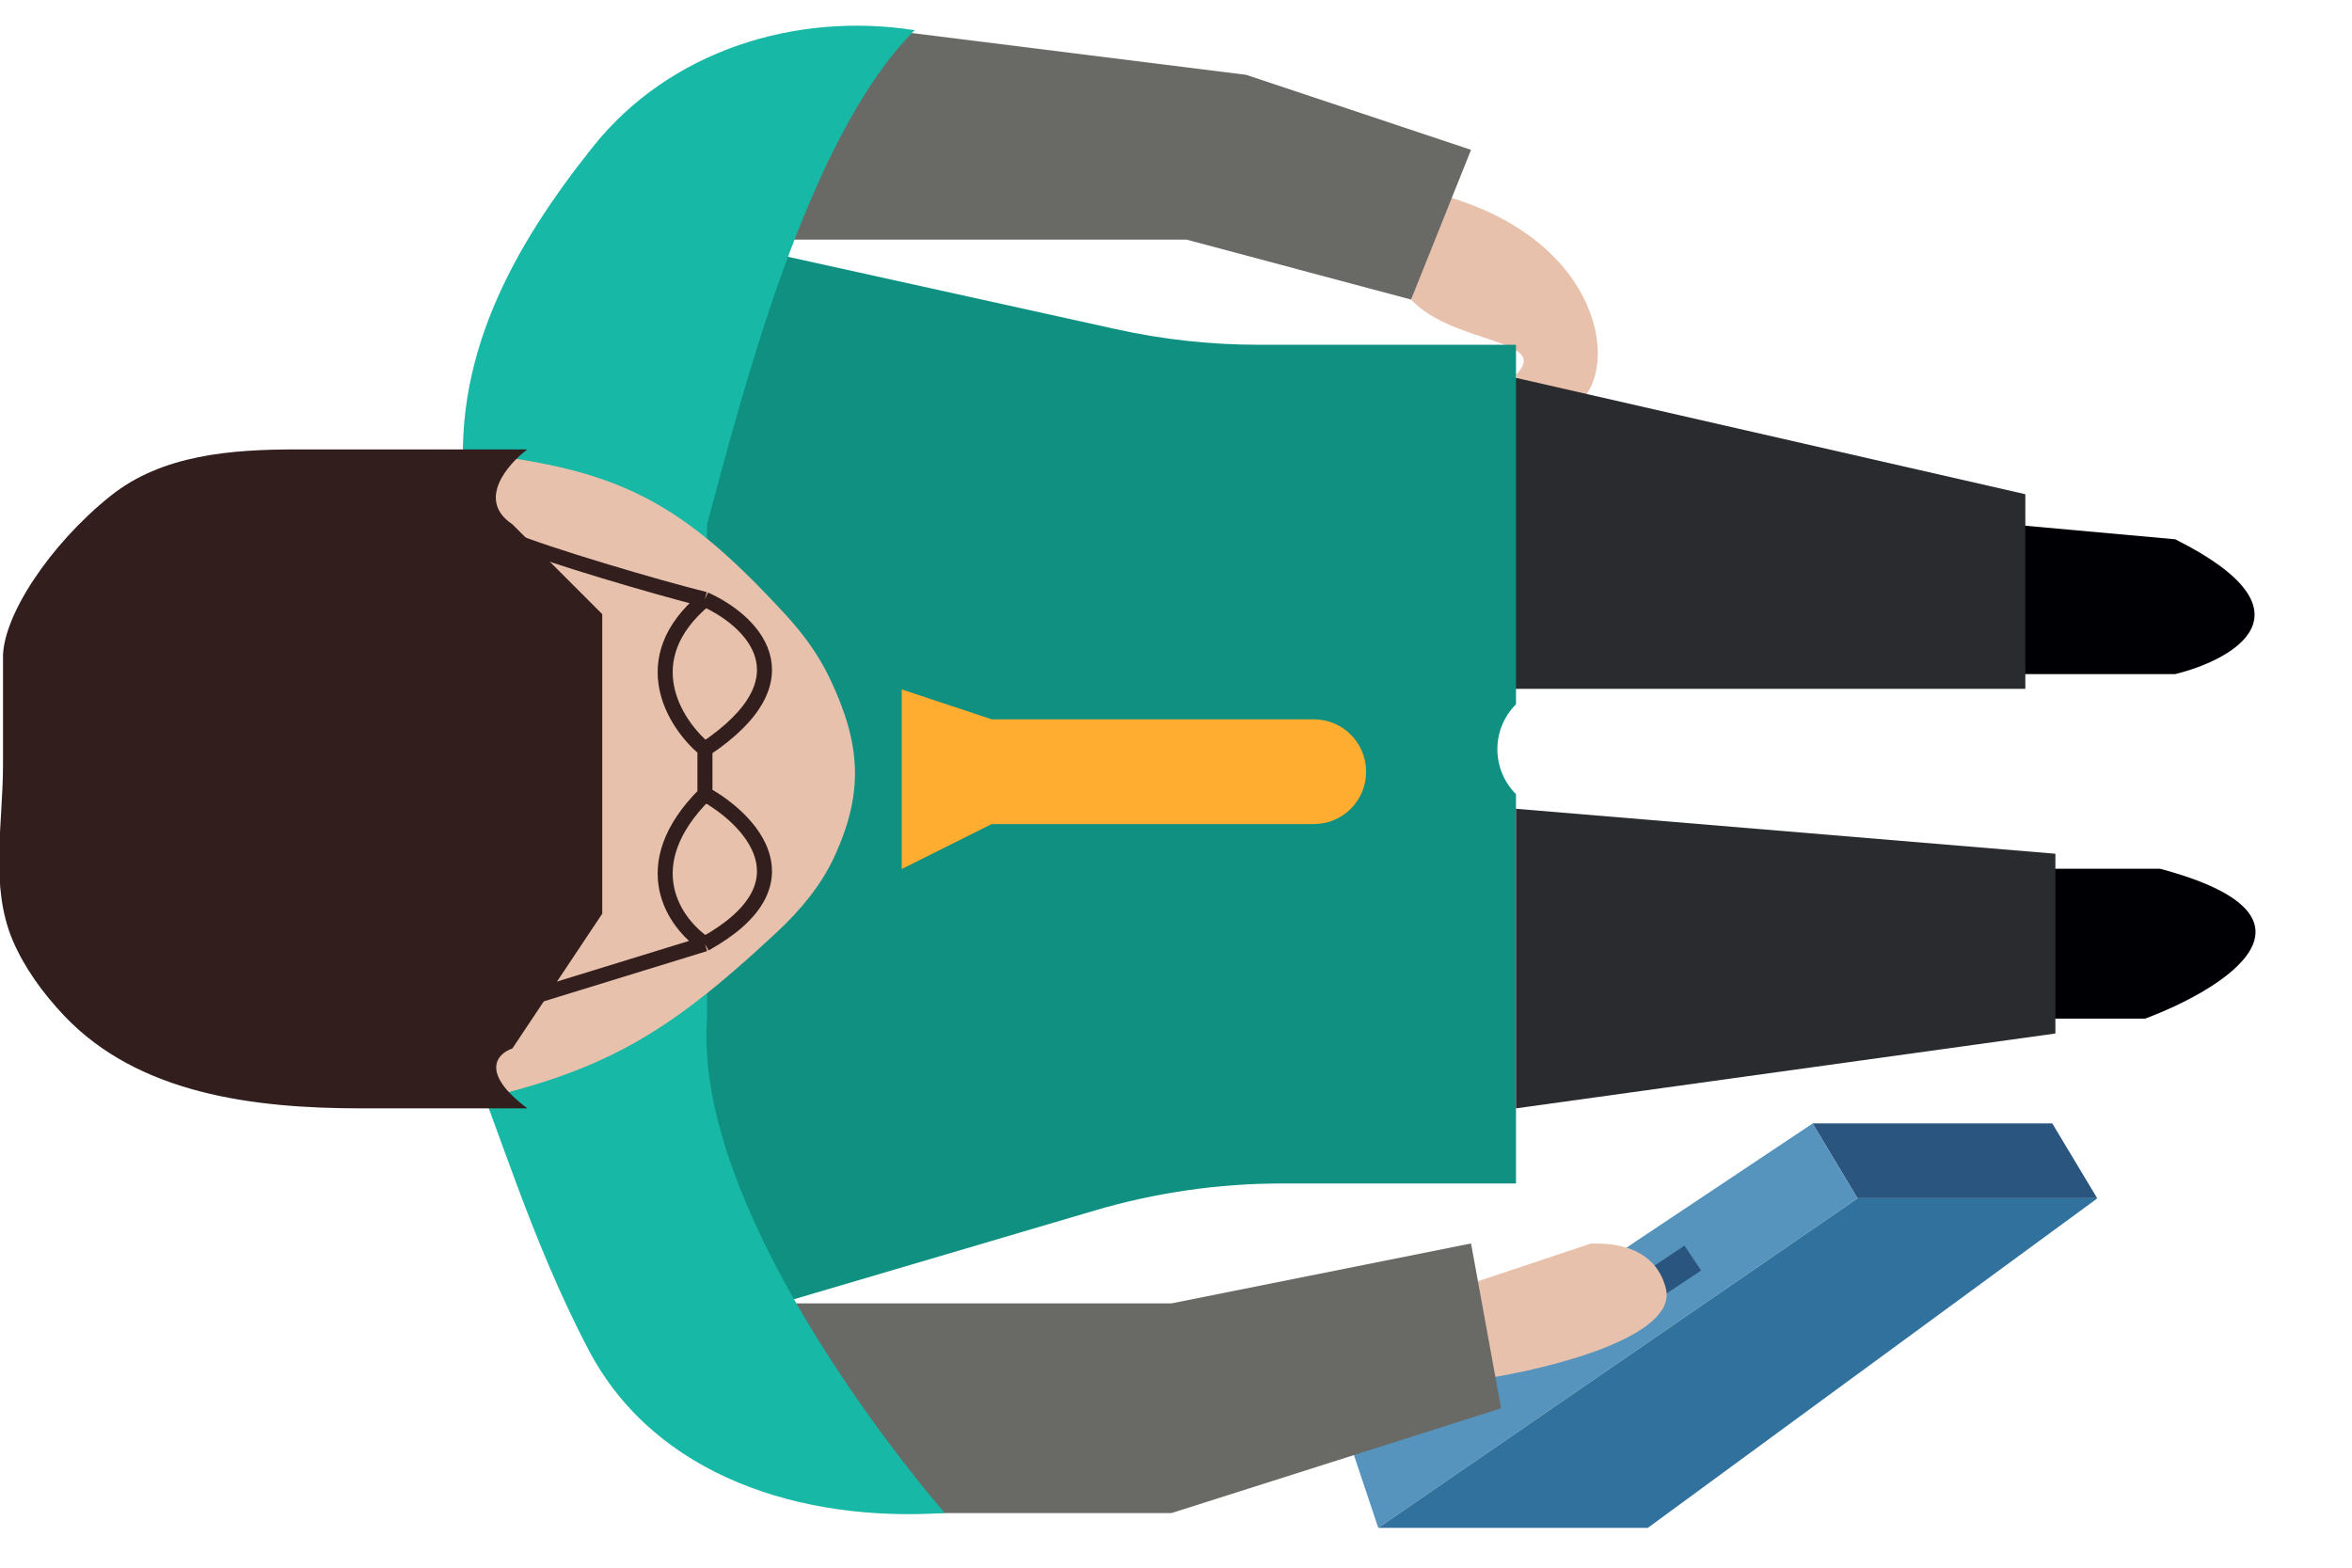 <svg width="18" height="12" viewBox="0 0 18 12" fill="none" xmlns="http://www.w3.org/2000/svg">
<path d="M13.872 8.6L12.497 9.517L10.318 11.008L10.548 11.695L14.216 9.173L13.872 8.6Z" fill="#5694BD"/>
<path d="M16.05 9.172L14.216 9.172L13.872 8.599L15.706 8.599L16.05 9.172Z" fill="#2A557E"/>
<path d="M12.611 11.695L10.548 11.695L14.216 9.173L16.051 9.173L12.611 11.695Z" fill="#30729D"/>
<path d="M12.611 9.859L12.955 9.63" stroke="#2A557E" stroke-width="0.229"/>
<path d="M12.061 3.097C11.786 3.28 11.64 3.021 11.602 2.868C11.877 2.593 11.127 2.638 10.8 2.295L11.029 1.492C12.29 1.836 12.405 2.868 12.061 3.097Z" fill="#E8C1AC"/>
<path d="M16.417 7.797L15.614 7.797L15.614 6.65L16.531 6.65C17.907 7.017 17.028 7.568 16.417 7.797Z" fill="#000004"/>
<path d="M16.647 5.16L15.386 5.16L15.386 4.014L16.647 4.128C17.747 4.679 17.105 5.046 16.647 5.16Z" fill="#000004"/>
<path d="M15.5 5.273L11.487 5.273L11.487 2.866L15.5 3.783L15.5 5.273Z" fill="#2A2B2F"/>
<path d="M8.381 9.265L5.968 9.977L5.182 8.142L5.182 4.015L5.968 1.952L8.542 2.52C8.899 2.599 9.264 2.639 9.63 2.639L11.602 2.639L11.602 5.391C11.412 5.581 11.412 5.889 11.602 6.079L11.602 9.059L9.807 9.059C9.325 9.059 8.844 9.129 8.381 9.265Z" fill="#0F9081"/>
<path d="M12.749 9.863C12.84 10.23 11.87 10.474 11.373 10.551L11.144 9.863L12.175 9.519C12.252 9.519 12.657 9.496 12.749 9.863Z" fill="#E8C1AC"/>
<path d="M8.965 11.582L6.902 11.582L5.87 9.977L8.965 9.977L11.258 9.518L11.488 10.78L8.965 11.582Z" fill="#696A66"/>
<path d="M9.08 1.834L5.984 1.834L6.787 0.229L9.538 0.573L11.258 1.147L10.799 2.293L9.08 1.834Z" fill="#696A66"/>
<path d="M15.73 7.911L11.602 8.484L11.602 6.191L15.73 6.535L15.73 7.911Z" fill="#2A2B2F"/>
<path d="M4.507 10.337C4.058 9.486 3.802 8.581 3.561 8.027L3.561 3.785C3.44 2.757 3.926 1.889 4.54 1.121C5.121 0.393 6.08 0.088 7 0.231C6.174 1.056 5.679 3.021 5.411 4.014L5.411 7.797C5.319 9.081 6.579 10.816 7.229 11.581C6.139 11.654 5.016 11.303 4.507 10.337Z" fill="#17B8A5"/>
<path d="M5.948 7.133C5.06 7.962 4.567 8.241 3.348 8.484L3.348 3.44C4.665 3.563 5.149 3.763 6.02 4.714C6.15 4.856 6.265 5.014 6.348 5.188C6.589 5.693 6.613 6.062 6.386 6.556C6.285 6.777 6.126 6.966 5.948 7.133Z" fill="#E8C1AC"/>
<path d="M3.904 7.684L5.395 7.225M5.395 7.225C5.165 7.072 4.844 6.629 5.395 6.079M5.395 7.225C6.22 6.766 5.739 6.27 5.395 6.079M5.395 6.079L5.395 5.735M5.395 5.735C5.165 5.544 4.844 5.047 5.395 4.588M5.395 5.735C6.22 5.184 5.739 4.741 5.395 4.588M5.395 4.588C5.028 4.497 4.172 4.244 3.904 4.13" stroke="#321E1D" stroke-width="0.115"/>
<path d="M2.764 8.484L4.036 8.484C3.669 8.209 3.806 8.064 3.921 8.026L4.609 6.994L4.609 4.701L3.921 4.013C3.646 3.83 3.883 3.555 4.036 3.44L2.276 3.44C1.769 3.44 1.241 3.48 0.846 3.796C0.377 4.171 0.012 4.728 0.023 5.045L0.023 5.856C0.023 6.308 -0.079 6.784 0.098 7.2C0.186 7.405 0.325 7.6 0.493 7.777C1.061 8.374 1.939 8.484 2.764 8.484Z" fill="#321E1D"/>
<path d="M7.589 6.308L6.901 6.652L6.901 5.277L7.589 5.506L10.054 5.506C10.276 5.506 10.455 5.686 10.455 5.907C10.455 6.129 10.276 6.308 10.054 6.308L7.589 6.308Z" fill="#FFAD30"/>
</svg>
